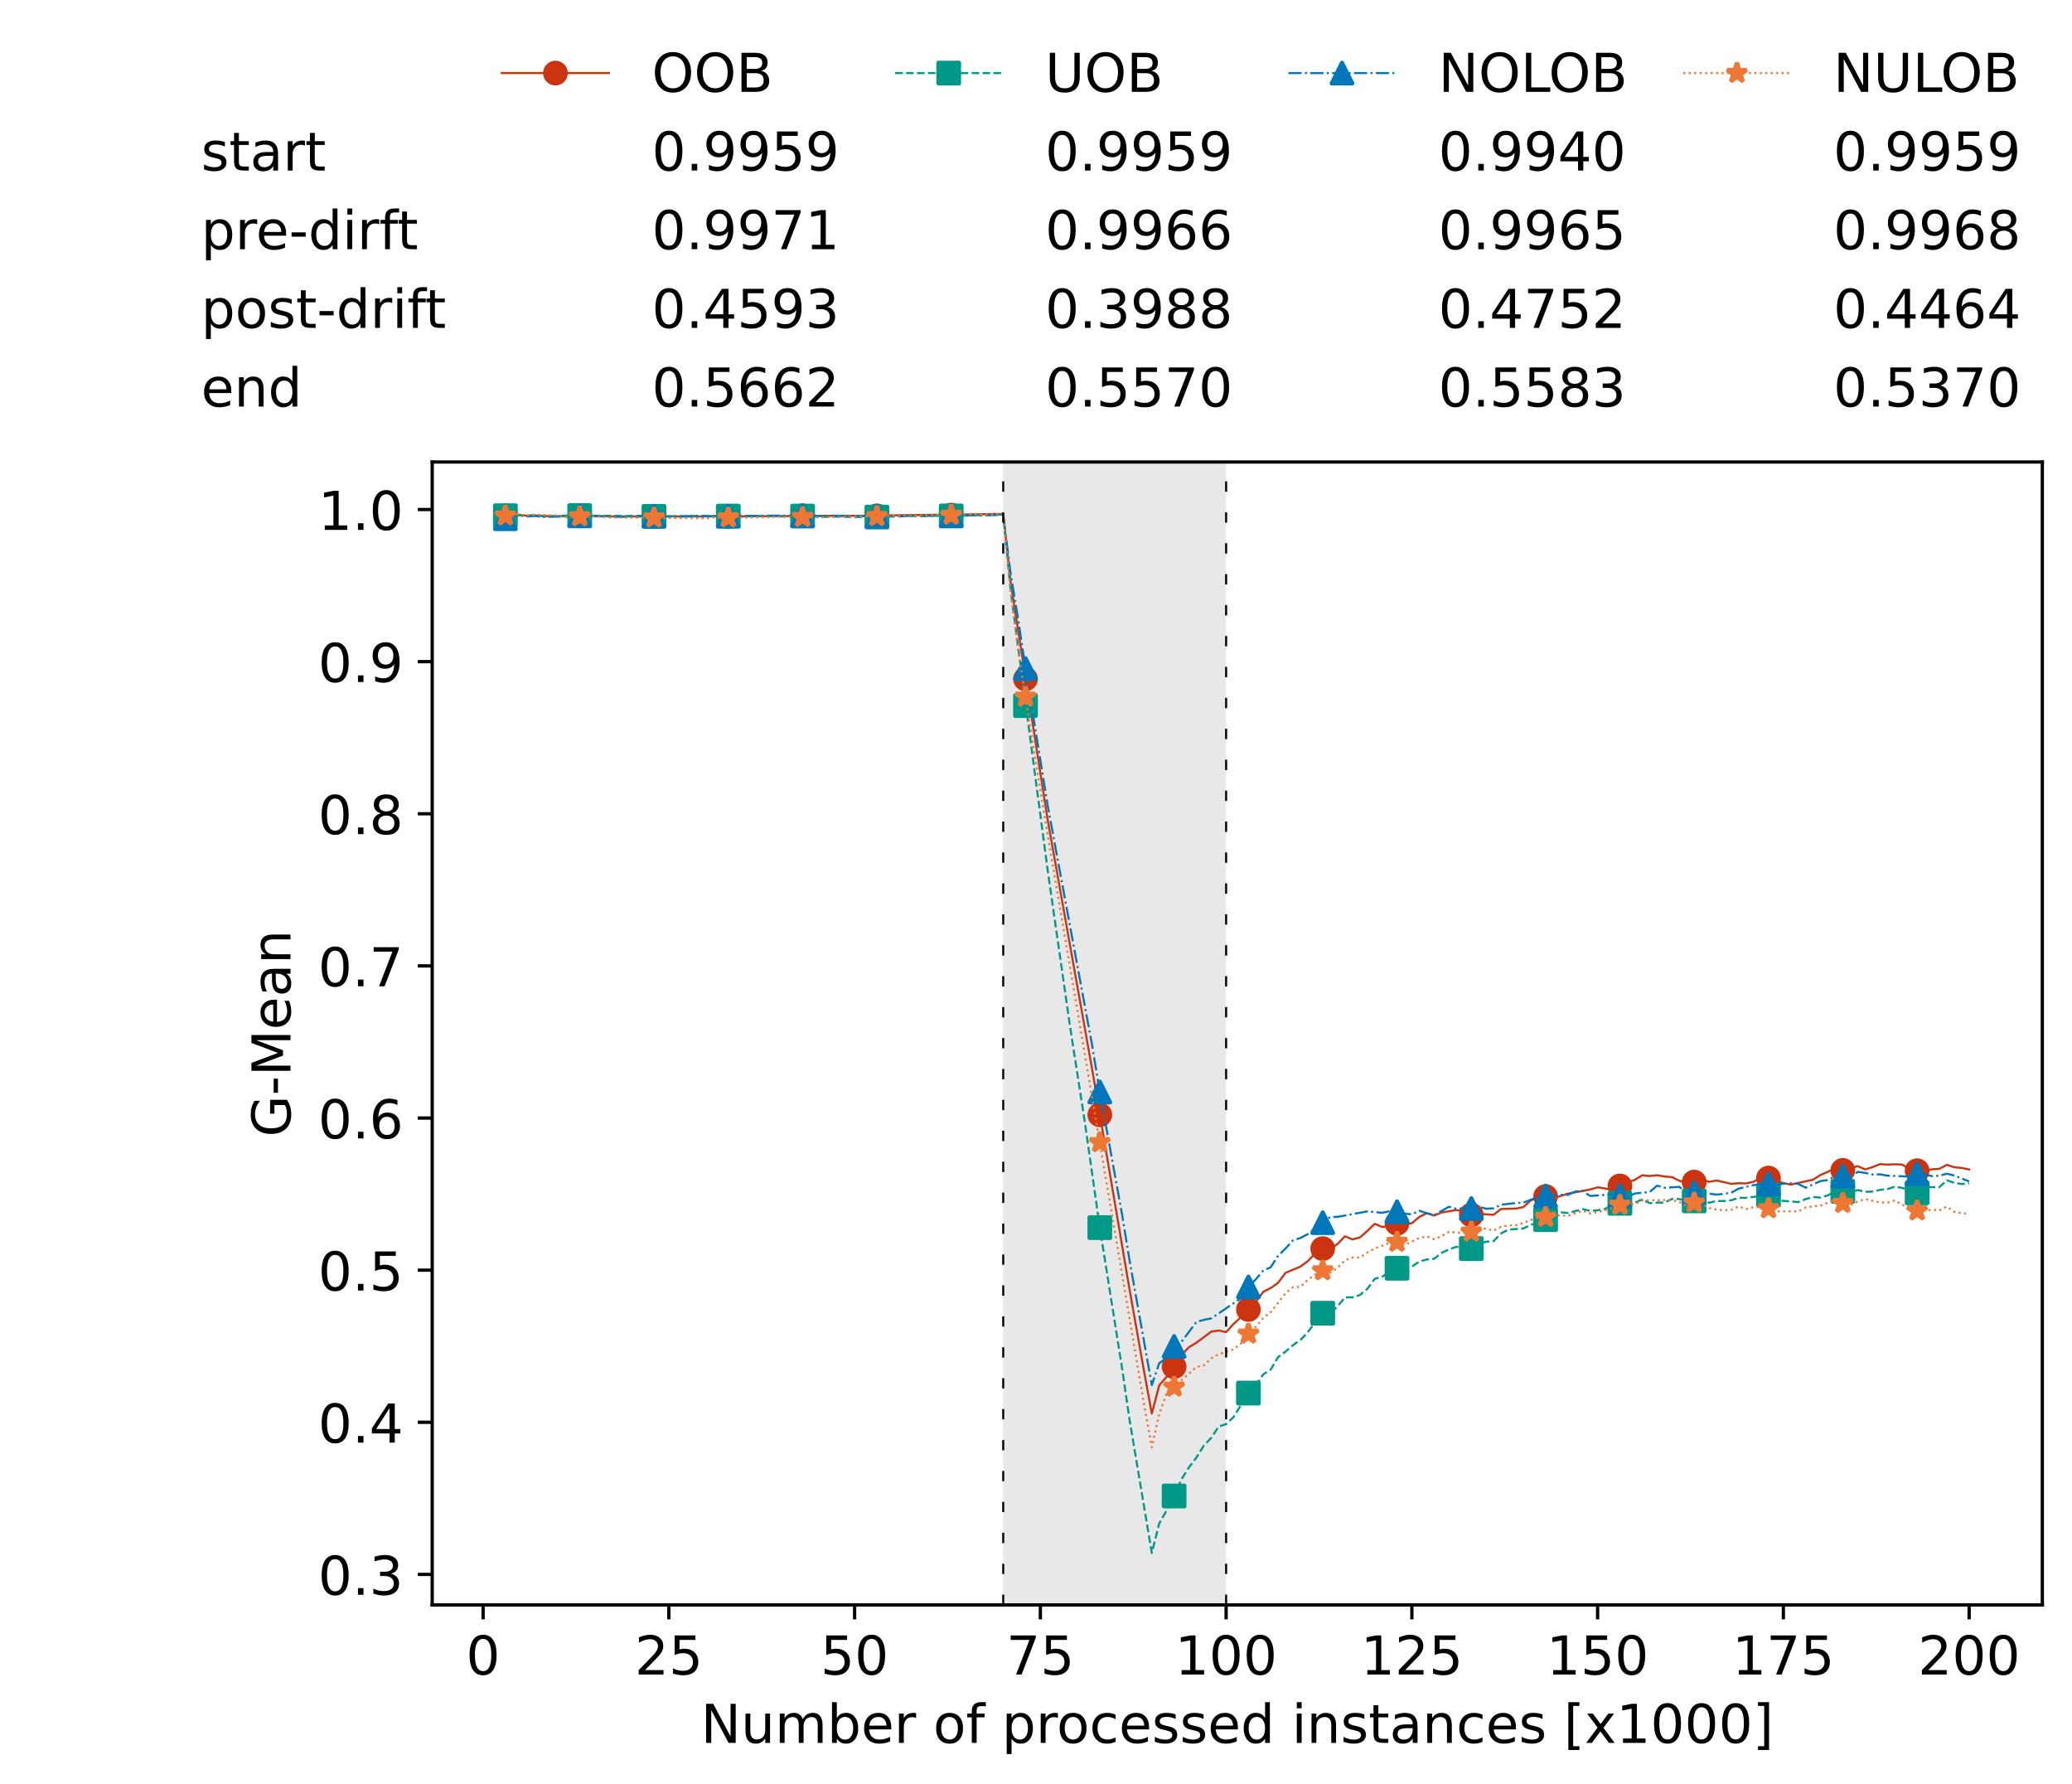 <?xml version="1.0" encoding="utf-8" standalone="no"?>
<!DOCTYPE svg PUBLIC "-//W3C//DTD SVG 1.1//EN"
  "http://www.w3.org/Graphics/SVG/1.1/DTD/svg11.dtd">
<!-- Created with matplotlib (https://matplotlib.org/) -->
<svg height="432.615pt" version="1.1" viewBox="0 0 502.65 432.615" width="502.65pt" xmlns="http://www.w3.org/2000/svg" xmlns:xlink="http://www.w3.org/1999/xlink">
 <defs>
  <style type="text/css">*{stroke-linecap:butt;stroke-linejoin:round;}</style>
 </defs>
 <g id="figure_1">
  <g id="patch_1">
   <path d="M 0 432.615 
L 502.65 432.615 
L 502.65 0 
L 0 0 
z
" style="fill:#ffffff;"/>
  </g>
  <g id="axes_1">
   <g id="patch_2">
    <path d="M 104.85 389.252 
L 495.45 389.252 
L 495.45 112.052 
L 104.85 112.052 
z
" style="fill:#ffffff;"/>
   </g>
   <g id="patch_3">
    <path clip-path="url(#pb7cf0fd753)" d="M 297.446 389.252 
L 297.446 112.052 
L 243.372 112.052 
L 243.372 389.252 
z
" style="fill:#d3d3d3;opacity:0.5;"/>
   </g>
   <g id="matplotlib.axis_1">
    <g id="xtick_1">
     <g id="line2d_1">
      <defs>
       <path d="M 0 0 
L 0 3.5 
" id="m380c7df9e6" style="stroke:#000000;stroke-width:0.8;"/>
      </defs>
      <g>
       <use style="stroke:#000000;stroke-width:0.8;" x="117.197" xlink:href="#m380c7df9e6" y="389.252"/>
      </g>
     </g>
     <g id="text_1">
      <!-- 0 -->
      <g transform="translate(113.061 406.13)scale(0.13 -0.13)">
       <defs>
        <path d="M 31.781 66.406 
Q 24.172 66.406 20.328 58.906 
Q 16.5 51.422 16.5 36.375 
Q 16.5 21.391 20.328 13.891 
Q 24.172 6.391 31.781 6.391 
Q 39.453 6.391 43.281 13.891 
Q 47.125 21.391 47.125 36.375 
Q 47.125 51.422 43.281 58.906 
Q 39.453 66.406 31.781 66.406 
z
M 31.781 74.219 
Q 44.047 74.219 50.516 64.516 
Q 56.984 54.828 56.984 36.375 
Q 56.984 17.969 50.516 8.266 
Q 44.047 -1.422 31.781 -1.422 
Q 19.531 -1.422 13.062 8.266 
Q 6.594 17.969 6.594 36.375 
Q 6.594 54.828 13.062 64.516 
Q 19.531 74.219 31.781 74.219 
z
" id="DejaVuSans-48"/>
       </defs>
       <use xlink:href="#DejaVuSans-48"/>
      </g>
     </g>
    </g>
    <g id="xtick_2">
     <g id="line2d_2">
      <g>
       <use style="stroke:#000000;stroke-width:0.8;" x="162.259" xlink:href="#m380c7df9e6" y="389.252"/>
      </g>
     </g>
     <g id="text_2">
      <!-- 25 -->
      <g transform="translate(153.988 406.13)scale(0.13 -0.13)">
       <defs>
        <path d="M 19.188 8.297 
L 53.609 8.297 
L 53.609 0 
L 7.328 0 
L 7.328 8.297 
Q 12.938 14.109 22.625 23.891 
Q 32.328 33.688 34.812 36.531 
Q 39.547 41.844 41.422 45.531 
Q 43.312 49.219 43.312 52.781 
Q 43.312 58.594 39.234 62.25 
Q 35.156 65.922 28.609 65.922 
Q 23.969 65.922 18.812 64.312 
Q 13.672 62.703 7.812 59.422 
L 7.812 69.391 
Q 13.766 71.781 18.938 73 
Q 24.125 74.219 28.422 74.219 
Q 39.75 74.219 46.484 68.547 
Q 53.219 62.891 53.219 53.422 
Q 53.219 48.922 51.531 44.891 
Q 49.859 40.875 45.406 35.406 
Q 44.188 33.984 37.641 27.219 
Q 31.109 20.453 19.188 8.297 
z
" id="DejaVuSans-50"/>
        <path d="M 10.797 72.906 
L 49.516 72.906 
L 49.516 64.594 
L 19.828 64.594 
L 19.828 46.734 
Q 21.969 47.469 24.109 47.828 
Q 26.266 48.188 28.422 48.188 
Q 40.625 48.188 47.75 41.5 
Q 54.891 34.812 54.891 23.391 
Q 54.891 11.625 47.562 5.094 
Q 40.234 -1.422 26.906 -1.422 
Q 22.312 -1.422 17.547 -0.641 
Q 12.797 0.141 7.719 1.703 
L 7.719 11.625 
Q 12.109 9.234 16.797 8.062 
Q 21.484 6.891 26.703 6.891 
Q 35.156 6.891 40.078 11.328 
Q 45.016 15.766 45.016 23.391 
Q 45.016 31 40.078 35.438 
Q 35.156 39.891 26.703 39.891 
Q 22.75 39.891 18.812 39.016 
Q 14.891 38.141 10.797 36.281 
z
" id="DejaVuSans-53"/>
       </defs>
       <use xlink:href="#DejaVuSans-50"/>
       <use x="63.623" xlink:href="#DejaVuSans-53"/>
      </g>
     </g>
    </g>
    <g id="xtick_3">
     <g id="line2d_3">
      <g>
       <use style="stroke:#000000;stroke-width:0.8;" x="207.322" xlink:href="#m380c7df9e6" y="389.252"/>
      </g>
     </g>
     <g id="text_3">
      <!-- 50 -->
      <g transform="translate(199.05 406.13)scale(0.13 -0.13)">
       <use xlink:href="#DejaVuSans-53"/>
       <use x="63.623" xlink:href="#DejaVuSans-48"/>
      </g>
     </g>
    </g>
    <g id="xtick_4">
     <g id="line2d_4">
      <g>
       <use style="stroke:#000000;stroke-width:0.8;" x="252.384" xlink:href="#m380c7df9e6" y="389.252"/>
      </g>
     </g>
     <g id="text_4">
      <!-- 75 -->
      <g transform="translate(244.113 406.13)scale(0.13 -0.13)">
       <defs>
        <path d="M 8.203 72.906 
L 55.078 72.906 
L 55.078 68.703 
L 28.609 0 
L 18.312 0 
L 43.219 64.594 
L 8.203 64.594 
z
" id="DejaVuSans-55"/>
       </defs>
       <use xlink:href="#DejaVuSans-55"/>
       <use x="63.623" xlink:href="#DejaVuSans-53"/>
      </g>
     </g>
    </g>
    <g id="xtick_5">
     <g id="line2d_5">
      <g>
       <use style="stroke:#000000;stroke-width:0.8;" x="297.446" xlink:href="#m380c7df9e6" y="389.252"/>
      </g>
     </g>
     <g id="text_5">
      <!-- 100 -->
      <g transform="translate(285.039 406.13)scale(0.13 -0.13)">
       <defs>
        <path d="M 12.406 8.297 
L 28.516 8.297 
L 28.516 63.922 
L 10.984 60.406 
L 10.984 69.391 
L 28.422 72.906 
L 38.281 72.906 
L 38.281 8.297 
L 54.391 8.297 
L 54.391 0 
L 12.406 0 
z
" id="DejaVuSans-49"/>
       </defs>
       <use xlink:href="#DejaVuSans-49"/>
       <use x="63.623" xlink:href="#DejaVuSans-48"/>
       <use x="127.246" xlink:href="#DejaVuSans-48"/>
      </g>
     </g>
    </g>
    <g id="xtick_6">
     <g id="line2d_6">
      <g>
       <use style="stroke:#000000;stroke-width:0.8;" x="342.509" xlink:href="#m380c7df9e6" y="389.252"/>
      </g>
     </g>
     <g id="text_6">
      <!-- 125 -->
      <g transform="translate(330.102 406.13)scale(0.13 -0.13)">
       <use xlink:href="#DejaVuSans-49"/>
       <use x="63.623" xlink:href="#DejaVuSans-50"/>
       <use x="127.246" xlink:href="#DejaVuSans-53"/>
      </g>
     </g>
    </g>
    <g id="xtick_7">
     <g id="line2d_7">
      <g>
       <use style="stroke:#000000;stroke-width:0.8;" x="387.571" xlink:href="#m380c7df9e6" y="389.252"/>
      </g>
     </g>
     <g id="text_7">
      <!-- 150 -->
      <g transform="translate(375.164 406.13)scale(0.13 -0.13)">
       <use xlink:href="#DejaVuSans-49"/>
       <use x="63.623" xlink:href="#DejaVuSans-53"/>
       <use x="127.246" xlink:href="#DejaVuSans-48"/>
      </g>
     </g>
    </g>
    <g id="xtick_8">
     <g id="line2d_8">
      <g>
       <use style="stroke:#000000;stroke-width:0.8;" x="432.633" xlink:href="#m380c7df9e6" y="389.252"/>
      </g>
     </g>
     <g id="text_8">
      <!-- 175 -->
      <g transform="translate(420.226 406.13)scale(0.13 -0.13)">
       <use xlink:href="#DejaVuSans-49"/>
       <use x="63.623" xlink:href="#DejaVuSans-55"/>
       <use x="127.246" xlink:href="#DejaVuSans-53"/>
      </g>
     </g>
    </g>
    <g id="xtick_9">
     <g id="line2d_9">
      <g>
       <use style="stroke:#000000;stroke-width:0.8;" x="477.695" xlink:href="#m380c7df9e6" y="389.252"/>
      </g>
     </g>
     <g id="text_9">
      <!-- 200 -->
      <g transform="translate(465.289 406.13)scale(0.13 -0.13)">
       <use xlink:href="#DejaVuSans-50"/>
       <use x="63.623" xlink:href="#DejaVuSans-48"/>
       <use x="127.246" xlink:href="#DejaVuSans-48"/>
      </g>
     </g>
    </g>
    <g id="text_10">
     <!-- Number of processed instances [x1000] -->
     <g transform="translate(170.025 422.711)scale(0.13 -0.13)">
      <defs>
       <path d="M 9.812 72.906 
L 23.094 72.906 
L 55.422 11.922 
L 55.422 72.906 
L 64.984 72.906 
L 64.984 0 
L 51.703 0 
L 19.391 60.984 
L 19.391 0 
L 9.812 0 
z
" id="DejaVuSans-78"/>
       <path d="M 8.5 21.578 
L 8.5 54.688 
L 17.484 54.688 
L 17.484 21.922 
Q 17.484 14.156 20.5 10.266 
Q 23.531 6.391 29.594 6.391 
Q 36.859 6.391 41.078 11.031 
Q 45.312 15.672 45.312 23.688 
L 45.312 54.688 
L 54.297 54.688 
L 54.297 0 
L 45.312 0 
L 45.312 8.406 
Q 42.047 3.422 37.719 1 
Q 33.406 -1.422 27.688 -1.422 
Q 18.266 -1.422 13.375 4.438 
Q 8.5 10.297 8.5 21.578 
z
M 31.109 56 
z
" id="DejaVuSans-117"/>
       <path d="M 52 44.188 
Q 55.375 50.25 60.062 53.125 
Q 64.75 56 71.094 56 
Q 79.641 56 84.281 50.016 
Q 88.922 44.047 88.922 33.016 
L 88.922 0 
L 79.891 0 
L 79.891 32.719 
Q 79.891 40.578 77.094 44.375 
Q 74.312 48.188 68.609 48.188 
Q 61.625 48.188 57.562 43.547 
Q 53.516 38.922 53.516 30.906 
L 53.516 0 
L 44.484 0 
L 44.484 32.719 
Q 44.484 40.625 41.703 44.406 
Q 38.922 48.188 33.109 48.188 
Q 26.219 48.188 22.156 43.531 
Q 18.109 38.875 18.109 30.906 
L 18.109 0 
L 9.078 0 
L 9.078 54.688 
L 18.109 54.688 
L 18.109 46.188 
Q 21.188 51.219 25.484 53.609 
Q 29.781 56 35.688 56 
Q 41.656 56 45.828 52.969 
Q 50 49.953 52 44.188 
z
" id="DejaVuSans-109"/>
       <path d="M 48.688 27.297 
Q 48.688 37.203 44.609 42.844 
Q 40.531 48.484 33.406 48.484 
Q 26.266 48.484 22.188 42.844 
Q 18.109 37.203 18.109 27.297 
Q 18.109 17.391 22.188 11.75 
Q 26.266 6.109 33.406 6.109 
Q 40.531 6.109 44.609 11.75 
Q 48.688 17.391 48.688 27.297 
z
M 18.109 46.391 
Q 20.953 51.266 25.266 53.625 
Q 29.594 56 35.594 56 
Q 45.562 56 51.781 48.094 
Q 58.016 40.188 58.016 27.297 
Q 58.016 14.406 51.781 6.484 
Q 45.562 -1.422 35.594 -1.422 
Q 29.594 -1.422 25.266 0.953 
Q 20.953 3.328 18.109 8.203 
L 18.109 0 
L 9.078 0 
L 9.078 75.984 
L 18.109 75.984 
z
" id="DejaVuSans-98"/>
       <path d="M 56.203 29.594 
L 56.203 25.203 
L 14.891 25.203 
Q 15.484 15.922 20.484 11.062 
Q 25.484 6.203 34.422 6.203 
Q 39.594 6.203 44.453 7.469 
Q 49.312 8.734 54.109 11.281 
L 54.109 2.781 
Q 49.266 0.734 44.188 -0.344 
Q 39.109 -1.422 33.891 -1.422 
Q 20.797 -1.422 13.156 6.188 
Q 5.516 13.812 5.516 26.812 
Q 5.516 40.234 12.766 48.109 
Q 20.016 56 32.328 56 
Q 43.359 56 49.781 48.891 
Q 56.203 41.797 56.203 29.594 
z
M 47.219 32.234 
Q 47.125 39.594 43.094 43.984 
Q 39.062 48.391 32.422 48.391 
Q 24.906 48.391 20.391 44.141 
Q 15.875 39.891 15.188 32.172 
z
" id="DejaVuSans-101"/>
       <path d="M 41.109 46.297 
Q 39.594 47.172 37.812 47.578 
Q 36.031 48 33.891 48 
Q 26.266 48 22.188 43.047 
Q 18.109 38.094 18.109 28.812 
L 18.109 0 
L 9.078 0 
L 9.078 54.688 
L 18.109 54.688 
L 18.109 46.188 
Q 20.953 51.172 25.484 53.578 
Q 30.031 56 36.531 56 
Q 37.453 56 38.578 55.875 
Q 39.703 55.766 41.062 55.516 
z
" id="DejaVuSans-114"/>
       <path id="DejaVuSans-32"/>
       <path d="M 30.609 48.391 
Q 23.391 48.391 19.188 42.75 
Q 14.984 37.109 14.984 27.297 
Q 14.984 17.484 19.156 11.844 
Q 23.344 6.203 30.609 6.203 
Q 37.797 6.203 41.984 11.859 
Q 46.188 17.531 46.188 27.297 
Q 46.188 37.016 41.984 42.703 
Q 37.797 48.391 30.609 48.391 
z
M 30.609 56 
Q 42.328 56 49.016 48.375 
Q 55.719 40.766 55.719 27.297 
Q 55.719 13.875 49.016 6.219 
Q 42.328 -1.422 30.609 -1.422 
Q 18.844 -1.422 12.172 6.219 
Q 5.516 13.875 5.516 27.297 
Q 5.516 40.766 12.172 48.375 
Q 18.844 56 30.609 56 
z
" id="DejaVuSans-111"/>
       <path d="M 37.109 75.984 
L 37.109 68.5 
L 28.516 68.5 
Q 23.688 68.5 21.797 66.547 
Q 19.922 64.594 19.922 59.516 
L 19.922 54.688 
L 34.719 54.688 
L 34.719 47.703 
L 19.922 47.703 
L 19.922 0 
L 10.891 0 
L 10.891 47.703 
L 2.297 47.703 
L 2.297 54.688 
L 10.891 54.688 
L 10.891 58.5 
Q 10.891 67.625 15.141 71.797 
Q 19.391 75.984 28.609 75.984 
z
" id="DejaVuSans-102"/>
       <path d="M 18.109 8.203 
L 18.109 -20.797 
L 9.078 -20.797 
L 9.078 54.688 
L 18.109 54.688 
L 18.109 46.391 
Q 20.953 51.266 25.266 53.625 
Q 29.594 56 35.594 56 
Q 45.562 56 51.781 48.094 
Q 58.016 40.188 58.016 27.297 
Q 58.016 14.406 51.781 6.484 
Q 45.562 -1.422 35.594 -1.422 
Q 29.594 -1.422 25.266 0.953 
Q 20.953 3.328 18.109 8.203 
z
M 48.688 27.297 
Q 48.688 37.203 44.609 42.844 
Q 40.531 48.484 33.406 48.484 
Q 26.266 48.484 22.188 42.844 
Q 18.109 37.203 18.109 27.297 
Q 18.109 17.391 22.188 11.75 
Q 26.266 6.109 33.406 6.109 
Q 40.531 6.109 44.609 11.75 
Q 48.688 17.391 48.688 27.297 
z
" id="DejaVuSans-112"/>
       <path d="M 48.781 52.594 
L 48.781 44.188 
Q 44.969 46.297 41.141 47.344 
Q 37.312 48.391 33.406 48.391 
Q 24.656 48.391 19.812 42.844 
Q 14.984 37.312 14.984 27.297 
Q 14.984 17.281 19.812 11.734 
Q 24.656 6.203 33.406 6.203 
Q 37.312 6.203 41.141 7.25 
Q 44.969 8.297 48.781 10.406 
L 48.781 2.094 
Q 45.016 0.344 40.984 -0.531 
Q 36.969 -1.422 32.422 -1.422 
Q 20.062 -1.422 12.781 6.344 
Q 5.516 14.109 5.516 27.297 
Q 5.516 40.672 12.859 48.328 
Q 20.219 56 33.016 56 
Q 37.156 56 41.109 55.141 
Q 45.062 54.297 48.781 52.594 
z
" id="DejaVuSans-99"/>
       <path d="M 44.281 53.078 
L 44.281 44.578 
Q 40.484 46.531 36.375 47.5 
Q 32.281 48.484 27.875 48.484 
Q 21.188 48.484 17.844 46.438 
Q 14.5 44.391 14.5 40.281 
Q 14.5 37.156 16.891 35.375 
Q 19.281 33.594 26.516 31.984 
L 29.594 31.297 
Q 39.156 29.25 43.188 25.516 
Q 47.219 21.781 47.219 15.094 
Q 47.219 7.469 41.188 3.016 
Q 35.156 -1.422 24.609 -1.422 
Q 20.219 -1.422 15.453 -0.562 
Q 10.688 0.297 5.422 2 
L 5.422 11.281 
Q 10.406 8.688 15.234 7.391 
Q 20.062 6.109 24.812 6.109 
Q 31.156 6.109 34.562 8.281 
Q 37.984 10.453 37.984 14.406 
Q 37.984 18.062 35.516 20.016 
Q 33.062 21.969 24.703 23.781 
L 21.578 24.516 
Q 13.234 26.266 9.516 29.906 
Q 5.812 33.547 5.812 39.891 
Q 5.812 47.609 11.281 51.797 
Q 16.75 56 26.812 56 
Q 31.781 56 36.172 55.266 
Q 40.578 54.547 44.281 53.078 
z
" id="DejaVuSans-115"/>
       <path d="M 45.406 46.391 
L 45.406 75.984 
L 54.391 75.984 
L 54.391 0 
L 45.406 0 
L 45.406 8.203 
Q 42.578 3.328 38.25 0.953 
Q 33.938 -1.422 27.875 -1.422 
Q 17.969 -1.422 11.734 6.484 
Q 5.516 14.406 5.516 27.297 
Q 5.516 40.188 11.734 48.094 
Q 17.969 56 27.875 56 
Q 33.938 56 38.25 53.625 
Q 42.578 51.266 45.406 46.391 
z
M 14.797 27.297 
Q 14.797 17.391 18.875 11.75 
Q 22.953 6.109 30.078 6.109 
Q 37.203 6.109 41.297 11.75 
Q 45.406 17.391 45.406 27.297 
Q 45.406 37.203 41.297 42.844 
Q 37.203 48.484 30.078 48.484 
Q 22.953 48.484 18.875 42.844 
Q 14.797 37.203 14.797 27.297 
z
" id="DejaVuSans-100"/>
       <path d="M 9.422 54.688 
L 18.406 54.688 
L 18.406 0 
L 9.422 0 
z
M 9.422 75.984 
L 18.406 75.984 
L 18.406 64.594 
L 9.422 64.594 
z
" id="DejaVuSans-105"/>
       <path d="M 54.891 33.016 
L 54.891 0 
L 45.906 0 
L 45.906 32.719 
Q 45.906 40.484 42.875 44.328 
Q 39.844 48.188 33.797 48.188 
Q 26.516 48.188 22.312 43.547 
Q 18.109 38.922 18.109 30.906 
L 18.109 0 
L 9.078 0 
L 9.078 54.688 
L 18.109 54.688 
L 18.109 46.188 
Q 21.344 51.125 25.703 53.562 
Q 30.078 56 35.797 56 
Q 45.219 56 50.047 50.172 
Q 54.891 44.344 54.891 33.016 
z
" id="DejaVuSans-110"/>
       <path d="M 18.312 70.219 
L 18.312 54.688 
L 36.812 54.688 
L 36.812 47.703 
L 18.312 47.703 
L 18.312 18.016 
Q 18.312 11.328 20.141 9.422 
Q 21.969 7.516 27.594 7.516 
L 36.812 7.516 
L 36.812 0 
L 27.594 0 
Q 17.188 0 13.234 3.875 
Q 9.281 7.766 9.281 18.016 
L 9.281 47.703 
L 2.688 47.703 
L 2.688 54.688 
L 9.281 54.688 
L 9.281 70.219 
z
" id="DejaVuSans-116"/>
       <path d="M 34.281 27.484 
Q 23.391 27.484 19.188 25 
Q 14.984 22.516 14.984 16.5 
Q 14.984 11.719 18.141 8.906 
Q 21.297 6.109 26.703 6.109 
Q 34.188 6.109 38.703 11.406 
Q 43.219 16.703 43.219 25.484 
L 43.219 27.484 
z
M 52.203 31.203 
L 52.203 0 
L 43.219 0 
L 43.219 8.297 
Q 40.141 3.328 35.547 0.953 
Q 30.953 -1.422 24.312 -1.422 
Q 15.922 -1.422 10.953 3.297 
Q 6 8.016 6 15.922 
Q 6 25.141 12.172 29.828 
Q 18.359 34.516 30.609 34.516 
L 43.219 34.516 
L 43.219 35.406 
Q 43.219 41.609 39.141 45 
Q 35.062 48.391 27.688 48.391 
Q 23 48.391 18.547 47.266 
Q 14.109 46.141 10.016 43.891 
L 10.016 52.203 
Q 14.938 54.109 19.578 55.047 
Q 24.219 56 28.609 56 
Q 40.484 56 46.344 49.844 
Q 52.203 43.703 52.203 31.203 
z
" id="DejaVuSans-97"/>
       <path d="M 8.594 75.984 
L 29.297 75.984 
L 29.297 69 
L 17.578 69 
L 17.578 -6.203 
L 29.297 -6.203 
L 29.297 -13.188 
L 8.594 -13.188 
z
" id="DejaVuSans-91"/>
       <path d="M 54.891 54.688 
L 35.109 28.078 
L 55.906 0 
L 45.312 0 
L 29.391 21.484 
L 13.484 0 
L 2.875 0 
L 24.125 28.609 
L 4.688 54.688 
L 15.281 54.688 
L 29.781 35.203 
L 44.281 54.688 
z
" id="DejaVuSans-120"/>
       <path d="M 30.422 75.984 
L 30.422 -13.188 
L 9.719 -13.188 
L 9.719 -6.203 
L 21.391 -6.203 
L 21.391 69 
L 9.719 69 
L 9.719 75.984 
z
" id="DejaVuSans-93"/>
      </defs>
      <use xlink:href="#DejaVuSans-78"/>
      <use x="74.805" xlink:href="#DejaVuSans-117"/>
      <use x="138.184" xlink:href="#DejaVuSans-109"/>
      <use x="235.596" xlink:href="#DejaVuSans-98"/>
      <use x="299.072" xlink:href="#DejaVuSans-101"/>
      <use x="360.596" xlink:href="#DejaVuSans-114"/>
      <use x="401.709" xlink:href="#DejaVuSans-32"/>
      <use x="433.496" xlink:href="#DejaVuSans-111"/>
      <use x="494.678" xlink:href="#DejaVuSans-102"/>
      <use x="529.883" xlink:href="#DejaVuSans-32"/>
      <use x="561.67" xlink:href="#DejaVuSans-112"/>
      <use x="625.146" xlink:href="#DejaVuSans-114"/>
      <use x="664.01" xlink:href="#DejaVuSans-111"/>
      <use x="725.191" xlink:href="#DejaVuSans-99"/>
      <use x="780.172" xlink:href="#DejaVuSans-101"/>
      <use x="841.695" xlink:href="#DejaVuSans-115"/>
      <use x="893.795" xlink:href="#DejaVuSans-115"/>
      <use x="945.895" xlink:href="#DejaVuSans-101"/>
      <use x="1007.418" xlink:href="#DejaVuSans-100"/>
      <use x="1070.895" xlink:href="#DejaVuSans-32"/>
      <use x="1102.682" xlink:href="#DejaVuSans-105"/>
      <use x="1130.465" xlink:href="#DejaVuSans-110"/>
      <use x="1193.844" xlink:href="#DejaVuSans-115"/>
      <use x="1245.943" xlink:href="#DejaVuSans-116"/>
      <use x="1285.152" xlink:href="#DejaVuSans-97"/>
      <use x="1346.432" xlink:href="#DejaVuSans-110"/>
      <use x="1409.811" xlink:href="#DejaVuSans-99"/>
      <use x="1464.791" xlink:href="#DejaVuSans-101"/>
      <use x="1526.314" xlink:href="#DejaVuSans-115"/>
      <use x="1578.414" xlink:href="#DejaVuSans-32"/>
      <use x="1610.201" xlink:href="#DejaVuSans-91"/>
      <use x="1649.215" xlink:href="#DejaVuSans-120"/>
      <use x="1708.395" xlink:href="#DejaVuSans-49"/>
      <use x="1772.018" xlink:href="#DejaVuSans-48"/>
      <use x="1835.641" xlink:href="#DejaVuSans-48"/>
      <use x="1899.264" xlink:href="#DejaVuSans-48"/>
      <use x="1962.887" xlink:href="#DejaVuSans-93"/>
     </g>
    </g>
   </g>
   <g id="matplotlib.axis_2">
    <g id="ytick_1">
     <g id="line2d_10">
      <defs>
       <path d="M 0 0 
L -3.5 0 
" id="m4be8cee58f" style="stroke:#000000;stroke-width:0.8;"/>
      </defs>
      <g>
       <use style="stroke:#000000;stroke-width:0.8;" x="104.85" xlink:href="#m4be8cee58f" y="381.847"/>
      </g>
     </g>
     <g id="text_11">
      <!-- 0.3 -->
      <g transform="translate(77.176 386.786)scale(0.13 -0.13)">
       <defs>
        <path d="M 10.688 12.406 
L 21 12.406 
L 21 0 
L 10.688 0 
z
" id="DejaVuSans-46"/>
        <path d="M 40.578 39.312 
Q 47.656 37.797 51.625 33 
Q 55.609 28.219 55.609 21.188 
Q 55.609 10.406 48.188 4.484 
Q 40.766 -1.422 27.094 -1.422 
Q 22.516 -1.422 17.656 -0.516 
Q 12.797 0.391 7.625 2.203 
L 7.625 11.719 
Q 11.719 9.328 16.594 8.109 
Q 21.484 6.891 26.812 6.891 
Q 36.078 6.891 40.938 10.547 
Q 45.797 14.203 45.797 21.188 
Q 45.797 27.641 41.281 31.266 
Q 36.766 34.906 28.719 34.906 
L 20.219 34.906 
L 20.219 43.016 
L 29.109 43.016 
Q 36.375 43.016 40.234 45.922 
Q 44.094 48.828 44.094 54.297 
Q 44.094 59.906 40.109 62.906 
Q 36.141 65.922 28.719 65.922 
Q 24.656 65.922 20.016 65.031 
Q 15.375 64.156 9.812 62.312 
L 9.812 71.094 
Q 15.438 72.656 20.344 73.438 
Q 25.25 74.219 29.594 74.219 
Q 40.828 74.219 47.359 69.109 
Q 53.906 64.016 53.906 55.328 
Q 53.906 49.266 50.438 45.094 
Q 46.969 40.922 40.578 39.312 
z
" id="DejaVuSans-51"/>
       </defs>
       <use xlink:href="#DejaVuSans-48"/>
       <use x="63.623" xlink:href="#DejaVuSans-46"/>
       <use x="95.41" xlink:href="#DejaVuSans-51"/>
      </g>
     </g>
    </g>
    <g id="ytick_2">
     <g id="line2d_11">
      <g>
       <use style="stroke:#000000;stroke-width:0.8;" x="104.85" xlink:href="#m4be8cee58f" y="344.951"/>
      </g>
     </g>
     <g id="text_12">
      <!-- 0.4 -->
      <g transform="translate(77.176 349.89)scale(0.13 -0.13)">
       <defs>
        <path d="M 37.797 64.312 
L 12.891 25.391 
L 37.797 25.391 
z
M 35.203 72.906 
L 47.609 72.906 
L 47.609 25.391 
L 58.016 25.391 
L 58.016 17.188 
L 47.609 17.188 
L 47.609 0 
L 37.797 0 
L 37.797 17.188 
L 4.891 17.188 
L 4.891 26.703 
z
" id="DejaVuSans-52"/>
       </defs>
       <use xlink:href="#DejaVuSans-48"/>
       <use x="63.623" xlink:href="#DejaVuSans-46"/>
       <use x="95.41" xlink:href="#DejaVuSans-52"/>
      </g>
     </g>
    </g>
    <g id="ytick_3">
     <g id="line2d_12">
      <g>
       <use style="stroke:#000000;stroke-width:0.8;" x="104.85" xlink:href="#m4be8cee58f" y="308.056"/>
      </g>
     </g>
     <g id="text_13">
      <!-- 0.5 -->
      <g transform="translate(77.176 312.995)scale(0.13 -0.13)">
       <use xlink:href="#DejaVuSans-48"/>
       <use x="63.623" xlink:href="#DejaVuSans-46"/>
       <use x="95.41" xlink:href="#DejaVuSans-53"/>
      </g>
     </g>
    </g>
    <g id="ytick_4">
     <g id="line2d_13">
      <g>
       <use style="stroke:#000000;stroke-width:0.8;" x="104.85" xlink:href="#m4be8cee58f" y="271.16"/>
      </g>
     </g>
     <g id="text_14">
      <!-- 0.6 -->
      <g transform="translate(77.176 276.099)scale(0.13 -0.13)">
       <defs>
        <path d="M 33.016 40.375 
Q 26.375 40.375 22.484 35.828 
Q 18.609 31.297 18.609 23.391 
Q 18.609 15.531 22.484 10.953 
Q 26.375 6.391 33.016 6.391 
Q 39.656 6.391 43.531 10.953 
Q 47.406 15.531 47.406 23.391 
Q 47.406 31.297 43.531 35.828 
Q 39.656 40.375 33.016 40.375 
z
M 52.594 71.297 
L 52.594 62.312 
Q 48.875 64.062 45.094 64.984 
Q 41.312 65.922 37.594 65.922 
Q 27.828 65.922 22.672 59.328 
Q 17.531 52.734 16.797 39.406 
Q 19.672 43.656 24.016 45.922 
Q 28.375 48.188 33.594 48.188 
Q 44.578 48.188 50.953 41.516 
Q 57.328 34.859 57.328 23.391 
Q 57.328 12.156 50.688 5.359 
Q 44.047 -1.422 33.016 -1.422 
Q 20.359 -1.422 13.672 8.266 
Q 6.984 17.969 6.984 36.375 
Q 6.984 53.656 15.188 63.938 
Q 23.391 74.219 37.203 74.219 
Q 40.922 74.219 44.703 73.484 
Q 48.484 72.75 52.594 71.297 
z
" id="DejaVuSans-54"/>
       </defs>
       <use xlink:href="#DejaVuSans-48"/>
       <use x="63.623" xlink:href="#DejaVuSans-46"/>
       <use x="95.41" xlink:href="#DejaVuSans-54"/>
      </g>
     </g>
    </g>
    <g id="ytick_5">
     <g id="line2d_14">
      <g>
       <use style="stroke:#000000;stroke-width:0.8;" x="104.85" xlink:href="#m4be8cee58f" y="234.264"/>
      </g>
     </g>
     <g id="text_15">
      <!-- 0.7 -->
      <g transform="translate(77.176 239.203)scale(0.13 -0.13)">
       <use xlink:href="#DejaVuSans-48"/>
       <use x="63.623" xlink:href="#DejaVuSans-46"/>
       <use x="95.41" xlink:href="#DejaVuSans-55"/>
      </g>
     </g>
    </g>
    <g id="ytick_6">
     <g id="line2d_15">
      <g>
       <use style="stroke:#000000;stroke-width:0.8;" x="104.85" xlink:href="#m4be8cee58f" y="197.369"/>
      </g>
     </g>
     <g id="text_16">
      <!-- 0.8 -->
      <g transform="translate(77.176 202.308)scale(0.13 -0.13)">
       <defs>
        <path d="M 31.781 34.625 
Q 24.75 34.625 20.719 30.859 
Q 16.703 27.094 16.703 20.516 
Q 16.703 13.922 20.719 10.156 
Q 24.75 6.391 31.781 6.391 
Q 38.812 6.391 42.859 10.172 
Q 46.922 13.969 46.922 20.516 
Q 46.922 27.094 42.891 30.859 
Q 38.875 34.625 31.781 34.625 
z
M 21.922 38.812 
Q 15.578 40.375 12.031 44.719 
Q 8.5 49.078 8.5 55.328 
Q 8.5 64.062 14.719 69.141 
Q 20.953 74.219 31.781 74.219 
Q 42.672 74.219 48.875 69.141 
Q 55.078 64.062 55.078 55.328 
Q 55.078 49.078 51.531 44.719 
Q 48 40.375 41.703 38.812 
Q 48.828 37.156 52.797 32.312 
Q 56.781 27.484 56.781 20.516 
Q 56.781 9.906 50.312 4.234 
Q 43.844 -1.422 31.781 -1.422 
Q 19.734 -1.422 13.25 4.234 
Q 6.781 9.906 6.781 20.516 
Q 6.781 27.484 10.781 32.312 
Q 14.797 37.156 21.922 38.812 
z
M 18.312 54.391 
Q 18.312 48.734 21.844 45.562 
Q 25.391 42.391 31.781 42.391 
Q 38.141 42.391 41.719 45.562 
Q 45.312 48.734 45.312 54.391 
Q 45.312 60.062 41.719 63.234 
Q 38.141 66.406 31.781 66.406 
Q 25.391 66.406 21.844 63.234 
Q 18.312 60.062 18.312 54.391 
z
" id="DejaVuSans-56"/>
       </defs>
       <use xlink:href="#DejaVuSans-48"/>
       <use x="63.623" xlink:href="#DejaVuSans-46"/>
       <use x="95.41" xlink:href="#DejaVuSans-56"/>
      </g>
     </g>
    </g>
    <g id="ytick_7">
     <g id="line2d_16">
      <g>
       <use style="stroke:#000000;stroke-width:0.8;" x="104.85" xlink:href="#m4be8cee58f" y="160.473"/>
      </g>
     </g>
     <g id="text_17">
      <!-- 0.9 -->
      <g transform="translate(77.176 165.412)scale(0.13 -0.13)">
       <defs>
        <path d="M 10.984 1.516 
L 10.984 10.5 
Q 14.703 8.734 18.5 7.812 
Q 22.312 6.891 25.984 6.891 
Q 35.75 6.891 40.891 13.453 
Q 46.047 20.016 46.781 33.406 
Q 43.953 29.203 39.594 26.953 
Q 35.25 24.703 29.984 24.703 
Q 19.047 24.703 12.672 31.312 
Q 6.297 37.938 6.297 49.422 
Q 6.297 60.641 12.938 67.422 
Q 19.578 74.219 30.609 74.219 
Q 43.266 74.219 49.922 64.516 
Q 56.594 54.828 56.594 36.375 
Q 56.594 19.141 48.406 8.859 
Q 40.234 -1.422 26.422 -1.422 
Q 22.703 -1.422 18.891 -0.688 
Q 15.094 0.047 10.984 1.516 
z
M 30.609 32.422 
Q 37.25 32.422 41.125 36.953 
Q 45.016 41.5 45.016 49.422 
Q 45.016 57.281 41.125 61.844 
Q 37.25 66.406 30.609 66.406 
Q 23.969 66.406 20.094 61.844 
Q 16.219 57.281 16.219 49.422 
Q 16.219 41.5 20.094 36.953 
Q 23.969 32.422 30.609 32.422 
z
" id="DejaVuSans-57"/>
       </defs>
       <use xlink:href="#DejaVuSans-48"/>
       <use x="63.623" xlink:href="#DejaVuSans-46"/>
       <use x="95.41" xlink:href="#DejaVuSans-57"/>
      </g>
     </g>
    </g>
    <g id="ytick_8">
     <g id="line2d_17">
      <g>
       <use style="stroke:#000000;stroke-width:0.8;" x="104.85" xlink:href="#m4be8cee58f" y="123.577"/>
      </g>
     </g>
     <g id="text_18">
      <!-- 1.0 -->
      <g transform="translate(77.176 128.516)scale(0.13 -0.13)">
       <use xlink:href="#DejaVuSans-49"/>
       <use x="63.623" xlink:href="#DejaVuSans-46"/>
       <use x="95.41" xlink:href="#DejaVuSans-48"/>
      </g>
     </g>
    </g>
    <g id="text_19">
     <!-- G-Mean -->
     <g transform="translate(70.472 275.744)rotate(-90)scale(0.13 -0.13)">
      <defs>
       <path d="M 59.516 10.406 
L 59.516 29.984 
L 43.406 29.984 
L 43.406 38.094 
L 69.281 38.094 
L 69.281 6.781 
Q 63.578 2.734 56.688 0.656 
Q 49.812 -1.422 42 -1.422 
Q 24.906 -1.422 15.25 8.562 
Q 5.609 18.562 5.609 36.375 
Q 5.609 54.25 15.25 64.234 
Q 24.906 74.219 42 74.219 
Q 49.125 74.219 55.547 72.453 
Q 61.969 70.703 67.391 67.281 
L 67.391 56.781 
Q 61.922 61.422 55.766 63.766 
Q 49.609 66.109 42.828 66.109 
Q 29.438 66.109 22.719 58.641 
Q 16.016 51.172 16.016 36.375 
Q 16.016 21.625 22.719 14.156 
Q 29.438 6.688 42.828 6.688 
Q 48.047 6.688 52.141 7.594 
Q 56.25 8.5 59.516 10.406 
z
" id="DejaVuSans-71"/>
       <path d="M 4.891 31.391 
L 31.203 31.391 
L 31.203 23.391 
L 4.891 23.391 
z
" id="DejaVuSans-45"/>
       <path d="M 9.812 72.906 
L 24.516 72.906 
L 43.109 23.297 
L 61.812 72.906 
L 76.516 72.906 
L 76.516 0 
L 66.891 0 
L 66.891 64.016 
L 48.094 14.016 
L 38.188 14.016 
L 19.391 64.016 
L 19.391 0 
L 9.812 0 
z
" id="DejaVuSans-77"/>
      </defs>
      <use xlink:href="#DejaVuSans-71"/>
      <use x="77.49" xlink:href="#DejaVuSans-45"/>
      <use x="113.574" xlink:href="#DejaVuSans-77"/>
      <use x="199.854" xlink:href="#DejaVuSans-101"/>
      <use x="261.377" xlink:href="#DejaVuSans-97"/>
      <use x="322.656" xlink:href="#DejaVuSans-110"/>
     </g>
    </g>
   </g>
   <g id="line2d_18"/>
   <g id="line2d_19"/>
   <g id="line2d_20"/>
   <g id="line2d_21"/>
   <g id="line2d_22"/>
   <g id="line2d_23">
    <path clip-path="url(#pb7cf0fd753)" d="M 122.605 125.083 
L 124.407 125.08 
L 126.21 124.95 
L 128.012 125.083 
L 129.815 125.001 
L 133.419 125.224 
L 142.432 125.142 
L 149.642 125.277 
L 155.049 125.263 
L 176.679 125.257 
L 191.099 125.166 
L 194.704 125.092 
L 205.519 125.125 
L 243.372 124.652 
L 245.174 141.242 
L 252.384 187.447 
L 254.186 199.013 
L 265.001 259.661 
L 274.014 312.69 
L 277.619 333.036 
L 279.421 342.84 
L 281.224 335.975 
L 283.026 333.922 
L 284.829 331.469 
L 286.631 328.576 
L 288.434 326.743 
L 290.236 325.655 
L 293.841 322.963 
L 295.644 322.693 
L 297.446 323.078 
L 299.249 321.104 
L 301.051 319.44 
L 304.656 315.752 
L 306.459 313.307 
L 308.261 312.393 
L 310.064 311.122 
L 311.866 308.7 
L 315.471 307.195 
L 317.274 305.851 
L 319.076 303.996 
L 320.879 302.833 
L 322.681 303.003 
L 324.484 301.693 
L 326.286 299.842 
L 328.089 300.598 
L 329.891 300.129 
L 331.694 298.563 
L 333.496 296.815 
L 335.299 297.582 
L 337.101 297.35 
L 338.904 296.697 
L 340.706 296.95 
L 342.509 296.67 
L 344.311 295.139 
L 346.114 294.248 
L 347.916 294.801 
L 349.719 294.077 
L 353.324 293.467 
L 355.126 293.798 
L 356.928 294.684 
L 358.731 294.426 
L 362.336 294.631 
L 364.138 293.221 
L 367.743 293.126 
L 369.546 292.767 
L 371.348 291.13 
L 373.151 290.497 
L 374.953 290.199 
L 376.756 290.502 
L 378.558 290.081 
L 380.361 289.494 
L 385.768 288.494 
L 387.571 287.969 
L 389.373 288.245 
L 391.176 288.661 
L 392.978 287.631 
L 394.781 286.782 
L 396.583 286.173 
L 398.386 285.055 
L 400.188 285.232 
L 401.991 285.033 
L 403.793 285.339 
L 405.596 285.48 
L 407.398 286.378 
L 409.201 286.868 
L 411.003 286.693 
L 412.806 286.048 
L 414.608 286.635 
L 416.411 286.309 
L 420.016 287.124 
L 421.818 286.967 
L 423.621 287.03 
L 425.423 286.608 
L 427.226 285.655 
L 429.028 285.719 
L 432.633 286.961 
L 434.436 287.306 
L 439.843 286.114 
L 441.646 284.965 
L 445.251 283.39 
L 447.053 283.856 
L 450.658 282.837 
L 452.461 283.621 
L 454.263 283.066 
L 456.066 282.334 
L 457.868 282.452 
L 459.671 282.382 
L 461.473 282.446 
L 463.276 283.598 
L 465.078 283.933 
L 466.881 283.998 
L 468.683 283.595 
L 470.485 283.473 
L 472.288 282.508 
L 474.09 283.095 
L 475.893 283.264 
L 477.695 283.647 
L 477.695 283.647 
" style="fill:none;stroke:#cc3311;stroke-linecap:square;stroke-width:0.5;"/>
    <defs>
     <path d="M 0 2.5 
C 0.663 2.5 1.299 2.237 1.768 1.768 
C 2.237 1.299 2.5 0.663 2.5 0 
C 2.5 -0.663 2.237 -1.299 1.768 -1.768 
C 1.299 -2.237 0.663 -2.5 0 -2.5 
C -0.663 -2.5 -1.299 -2.237 -1.768 -1.768 
C -2.237 -1.299 -2.5 -0.663 -2.5 0 
C -2.5 0.663 -2.237 1.299 -1.768 1.768 
C -1.299 2.237 -0.663 2.5 0 2.5 
z
" id="m17e30f55f0" style="stroke:#cc3311;"/>
    </defs>
    <g clip-path="url(#pb7cf0fd753)">
     <use style="fill:#cc3311;stroke:#cc3311;" x="122.605" xlink:href="#m17e30f55f0" y="125.083"/>
     <use style="fill:#cc3311;stroke:#cc3311;" x="140.629" xlink:href="#m17e30f55f0" y="125.117"/>
     <use style="fill:#cc3311;stroke:#cc3311;" x="158.654" xlink:href="#m17e30f55f0" y="125.27"/>
     <use style="fill:#cc3311;stroke:#cc3311;" x="176.679" xlink:href="#m17e30f55f0" y="125.257"/>
     <use style="fill:#cc3311;stroke:#cc3311;" x="194.704" xlink:href="#m17e30f55f0" y="125.092"/>
     <use style="fill:#cc3311;stroke:#cc3311;" x="212.729" xlink:href="#m17e30f55f0" y="125.107"/>
     <use style="fill:#cc3311;stroke:#cc3311;" x="230.754" xlink:href="#m17e30f55f0" y="124.925"/>
     <use style="fill:#cc3311;stroke:#cc3311;" x="248.779" xlink:href="#m17e30f55f0" y="164.66"/>
     <use style="fill:#cc3311;stroke:#cc3311;" x="266.804" xlink:href="#m17e30f55f0" y="270.373"/>
     <use style="fill:#cc3311;stroke:#cc3311;" x="284.829" xlink:href="#m17e30f55f0" y="331.469"/>
     <use style="fill:#cc3311;stroke:#cc3311;" x="302.854" xlink:href="#m17e30f55f0" y="317.6"/>
     <use style="fill:#cc3311;stroke:#cc3311;" x="320.879" xlink:href="#m17e30f55f0" y="302.833"/>
     <use style="fill:#cc3311;stroke:#cc3311;" x="338.904" xlink:href="#m17e30f55f0" y="296.697"/>
     <use style="fill:#cc3311;stroke:#cc3311;" x="356.928" xlink:href="#m17e30f55f0" y="294.684"/>
     <use style="fill:#cc3311;stroke:#cc3311;" x="374.953" xlink:href="#m17e30f55f0" y="290.199"/>
     <use style="fill:#cc3311;stroke:#cc3311;" x="392.978" xlink:href="#m17e30f55f0" y="287.631"/>
     <use style="fill:#cc3311;stroke:#cc3311;" x="411.003" xlink:href="#m17e30f55f0" y="286.693"/>
     <use style="fill:#cc3311;stroke:#cc3311;" x="429.028" xlink:href="#m17e30f55f0" y="285.719"/>
     <use style="fill:#cc3311;stroke:#cc3311;" x="447.053" xlink:href="#m17e30f55f0" y="283.856"/>
     <use style="fill:#cc3311;stroke:#cc3311;" x="465.078" xlink:href="#m17e30f55f0" y="283.933"/>
    </g>
   </g>
   <g id="line2d_24"/>
   <g id="line2d_25"/>
   <g id="line2d_26"/>
   <g id="line2d_27"/>
   <g id="line2d_28">
    <path clip-path="url(#pb7cf0fd753)" d="M 122.605 125.083 
L 124.407 124.7 
L 128.012 125.078 
L 129.815 124.92 
L 131.617 125.182 
L 133.419 125.216 
L 137.024 125.051 
L 140.629 125.046 
L 151.444 125.134 
L 155.049 125.123 
L 160.457 125.248 
L 171.272 125.121 
L 187.494 125.197 
L 191.099 125.273 
L 194.704 125.162 
L 200.112 125.365 
L 201.914 125.29 
L 207.322 125.4 
L 212.729 125.4 
L 221.742 125.163 
L 225.347 125.182 
L 227.149 125.088 
L 230.754 125.127 
L 236.162 124.982 
L 239.767 124.873 
L 243.372 124.817 
L 245.174 143.191 
L 254.186 211.287 
L 259.594 249.037 
L 263.199 272.351 
L 266.804 297.743 
L 272.211 331.899 
L 274.014 344.295 
L 279.421 376.652 
L 281.224 369.466 
L 283.026 366.313 
L 284.829 362.837 
L 286.631 358.759 
L 288.434 355.886 
L 290.236 353.516 
L 292.039 350.6 
L 293.841 348.724 
L 295.644 345.979 
L 297.446 345.394 
L 299.249 343.691 
L 302.854 337.875 
L 304.656 335.91 
L 306.459 333.319 
L 308.261 332.18 
L 310.064 329.13 
L 311.866 327.796 
L 313.669 326.246 
L 315.471 325.002 
L 317.274 323.084 
L 319.076 320.69 
L 320.879 318.499 
L 322.681 318.597 
L 324.484 316.813 
L 326.286 314.654 
L 328.089 314.645 
L 329.891 314.099 
L 331.694 312.595 
L 333.496 310.176 
L 335.299 309.63 
L 337.101 308.527 
L 338.904 307.597 
L 342.509 307.18 
L 344.311 305.963 
L 346.114 305.464 
L 347.916 305.309 
L 349.719 303.869 
L 351.521 302.999 
L 353.324 302.386 
L 355.126 302.837 
L 356.928 302.825 
L 358.731 301.793 
L 360.533 301.151 
L 362.336 301.026 
L 364.138 299.138 
L 365.941 298.219 
L 369.546 297.951 
L 371.348 297.063 
L 373.151 296.524 
L 374.953 295.815 
L 376.756 295.469 
L 378.558 294.033 
L 380.361 294.194 
L 383.966 293.26 
L 385.768 293.688 
L 387.571 293.546 
L 389.373 293.189 
L 391.176 292.378 
L 392.978 291.846 
L 394.781 291.564 
L 396.583 291.69 
L 398.386 290.921 
L 400.188 291.804 
L 401.991 291.668 
L 403.793 291.672 
L 405.596 290.799 
L 407.398 290.812 
L 409.201 291.35 
L 411.003 291.261 
L 412.806 290.675 
L 414.608 291.723 
L 416.411 291.275 
L 418.213 291.297 
L 420.016 291.089 
L 421.818 290.508 
L 423.621 290.508 
L 429.028 289.842 
L 430.831 291.149 
L 434.436 291.378 
L 436.238 291.553 
L 438.041 290.818 
L 439.843 290.317 
L 441.646 290.452 
L 443.448 289.902 
L 445.251 288.922 
L 447.053 288.934 
L 448.856 289.322 
L 450.658 288.621 
L 452.461 289.042 
L 454.263 289.003 
L 456.066 288.588 
L 457.868 288.401 
L 459.671 287.787 
L 461.473 288.108 
L 465.078 289.308 
L 466.881 287.933 
L 470.485 287.92 
L 472.288 286.265 
L 474.09 286.871 
L 475.893 287.17 
L 477.695 287.011 
L 477.695 287.011 
" style="fill:none;stroke:#009988;stroke-dasharray:1.85,0.8;stroke-dashoffset:0;stroke-width:0.5;"/>
    <defs>
     <path d="M -2.5 2.5 
L 2.5 2.5 
L 2.5 -2.5 
L -2.5 -2.5 
z
" id="mb3ce065ff4" style="stroke:#009988;stroke-linejoin:miter;"/>
    </defs>
    <g clip-path="url(#pb7cf0fd753)">
     <use style="fill:#009988;stroke:#009988;stroke-linejoin:miter;" x="122.605" xlink:href="#mb3ce065ff4" y="125.083"/>
     <use style="fill:#009988;stroke:#009988;stroke-linejoin:miter;" x="140.629" xlink:href="#mb3ce065ff4" y="125.046"/>
     <use style="fill:#009988;stroke:#009988;stroke-linejoin:miter;" x="158.654" xlink:href="#mb3ce065ff4" y="125.229"/>
     <use style="fill:#009988;stroke:#009988;stroke-linejoin:miter;" x="176.679" xlink:href="#mb3ce065ff4" y="125.162"/>
     <use style="fill:#009988;stroke:#009988;stroke-linejoin:miter;" x="194.704" xlink:href="#mb3ce065ff4" y="125.162"/>
     <use style="fill:#009988;stroke:#009988;stroke-linejoin:miter;" x="212.729" xlink:href="#mb3ce065ff4" y="125.4"/>
     <use style="fill:#009988;stroke:#009988;stroke-linejoin:miter;" x="230.754" xlink:href="#mb3ce065ff4" y="125.127"/>
     <use style="fill:#009988;stroke:#009988;stroke-linejoin:miter;" x="248.779" xlink:href="#mb3ce065ff4" y="171.127"/>
     <use style="fill:#009988;stroke:#009988;stroke-linejoin:miter;" x="266.804" xlink:href="#mb3ce065ff4" y="297.743"/>
     <use style="fill:#009988;stroke:#009988;stroke-linejoin:miter;" x="284.829" xlink:href="#mb3ce065ff4" y="362.837"/>
     <use style="fill:#009988;stroke:#009988;stroke-linejoin:miter;" x="302.854" xlink:href="#mb3ce065ff4" y="337.875"/>
     <use style="fill:#009988;stroke:#009988;stroke-linejoin:miter;" x="320.879" xlink:href="#mb3ce065ff4" y="318.499"/>
     <use style="fill:#009988;stroke:#009988;stroke-linejoin:miter;" x="338.904" xlink:href="#mb3ce065ff4" y="307.597"/>
     <use style="fill:#009988;stroke:#009988;stroke-linejoin:miter;" x="356.928" xlink:href="#mb3ce065ff4" y="302.825"/>
     <use style="fill:#009988;stroke:#009988;stroke-linejoin:miter;" x="374.953" xlink:href="#mb3ce065ff4" y="295.815"/>
     <use style="fill:#009988;stroke:#009988;stroke-linejoin:miter;" x="392.978" xlink:href="#mb3ce065ff4" y="291.846"/>
     <use style="fill:#009988;stroke:#009988;stroke-linejoin:miter;" x="411.003" xlink:href="#mb3ce065ff4" y="291.261"/>
     <use style="fill:#009988;stroke:#009988;stroke-linejoin:miter;" x="429.028" xlink:href="#mb3ce065ff4" y="289.842"/>
     <use style="fill:#009988;stroke:#009988;stroke-linejoin:miter;" x="447.053" xlink:href="#mb3ce065ff4" y="288.934"/>
     <use style="fill:#009988;stroke:#009988;stroke-linejoin:miter;" x="465.078" xlink:href="#mb3ce065ff4" y="289.308"/>
    </g>
   </g>
   <g id="line2d_29"/>
   <g id="line2d_30"/>
   <g id="line2d_31"/>
   <g id="line2d_32"/>
   <g id="line2d_33">
    <path clip-path="url(#pb7cf0fd753)" d="M 122.605 125.806 
L 124.407 125.072 
L 126.21 125.066 
L 128.012 125.268 
L 129.815 125.149 
L 131.617 125.373 
L 142.432 125.148 
L 149.642 125.328 
L 155.049 125.246 
L 160.457 125.234 
L 165.864 125.267 
L 167.667 125.176 
L 174.877 125.234 
L 187.494 125.046 
L 192.902 125.083 
L 196.507 125.119 
L 200.112 125.158 
L 201.914 125.066 
L 205.519 125.101 
L 210.927 125.195 
L 219.939 125.127 
L 223.544 125.126 
L 230.754 125.094 
L 234.359 124.945 
L 237.964 125.018 
L 243.372 124.853 
L 245.174 139.186 
L 246.976 150.031 
L 248.779 162.137 
L 254.186 195.524 
L 265.001 253.857 
L 266.804 264.85 
L 272.211 294.599 
L 274.014 305.664 
L 279.421 335.947 
L 281.224 330.62 
L 283.026 329.352 
L 284.829 326.568 
L 286.631 325.432 
L 290.236 320.622 
L 292.039 320.103 
L 293.841 319.752 
L 301.051 314.86 
L 302.854 312.132 
L 304.656 310.272 
L 306.459 308.145 
L 308.261 307.355 
L 310.064 304.553 
L 311.866 302.796 
L 313.669 300.811 
L 315.471 300.25 
L 317.274 299.306 
L 320.879 296.541 
L 322.681 295.16 
L 324.484 295.127 
L 329.891 294.135 
L 331.694 293.806 
L 335.299 294.147 
L 337.101 293.775 
L 338.904 293.895 
L 340.706 294.35 
L 342.509 294.519 
L 344.311 293.646 
L 346.114 294.248 
L 347.916 294.697 
L 351.521 292.684 
L 353.324 293.18 
L 355.126 293.054 
L 356.928 293.12 
L 358.731 292.666 
L 360.533 293.159 
L 362.336 293.052 
L 364.138 292.191 
L 367.743 291.771 
L 369.546 291.688 
L 373.151 290.275 
L 378.558 289.746 
L 380.361 289.799 
L 382.163 288.977 
L 383.966 288.875 
L 385.768 290.064 
L 389.373 289.804 
L 391.176 289.717 
L 394.781 290.379 
L 396.583 289.45 
L 400.188 289.116 
L 401.991 287.565 
L 403.793 288.078 
L 407.398 287.857 
L 409.201 289.277 
L 411.003 289.245 
L 412.806 288.653 
L 414.608 289.492 
L 416.411 289.726 
L 418.213 289.568 
L 420.016 289.245 
L 421.818 288.278 
L 425.423 287.407 
L 429.028 287.131 
L 430.831 287.423 
L 432.633 287.076 
L 434.436 286.987 
L 436.238 287.147 
L 438.041 288.057 
L 441.646 286.441 
L 443.448 286.193 
L 445.251 285.182 
L 447.053 285.254 
L 448.856 285.545 
L 450.658 284.212 
L 452.461 284.456 
L 454.263 284.858 
L 456.066 284.818 
L 457.868 285.136 
L 463.276 285.363 
L 465.078 284.717 
L 466.881 284.881 
L 468.683 285.244 
L 470.485 285.157 
L 472.288 284.66 
L 474.09 285.098 
L 477.695 286.552 
L 477.695 286.552 
" style="fill:none;stroke:#0077bb;stroke-dasharray:3.2,0.8,0.5,0.8;stroke-dashoffset:0;stroke-width:0.5;"/>
    <defs>
     <path d="M 0 -2.5 
L -2.5 2.5 
L 2.5 2.5 
z
" id="mb08ebbcdd9" style="stroke:#0077bb;stroke-linejoin:miter;"/>
    </defs>
    <g clip-path="url(#pb7cf0fd753)">
     <use style="fill:#0077bb;stroke:#0077bb;stroke-linejoin:miter;" x="122.605" xlink:href="#mb08ebbcdd9" y="125.806"/>
     <use style="fill:#0077bb;stroke:#0077bb;stroke-linejoin:miter;" x="140.629" xlink:href="#mb08ebbcdd9" y="125.12"/>
     <use style="fill:#0077bb;stroke:#0077bb;stroke-linejoin:miter;" x="158.654" xlink:href="#mb08ebbcdd9" y="125.199"/>
     <use style="fill:#0077bb;stroke:#0077bb;stroke-linejoin:miter;" x="176.679" xlink:href="#mb08ebbcdd9" y="125.195"/>
     <use style="fill:#0077bb;stroke:#0077bb;stroke-linejoin:miter;" x="194.704" xlink:href="#mb08ebbcdd9" y="125.064"/>
     <use style="fill:#0077bb;stroke:#0077bb;stroke-linejoin:miter;" x="212.729" xlink:href="#mb08ebbcdd9" y="125.195"/>
     <use style="fill:#0077bb;stroke:#0077bb;stroke-linejoin:miter;" x="230.754" xlink:href="#mb08ebbcdd9" y="125.094"/>
     <use style="fill:#0077bb;stroke:#0077bb;stroke-linejoin:miter;" x="248.779" xlink:href="#mb08ebbcdd9" y="162.137"/>
     <use style="fill:#0077bb;stroke:#0077bb;stroke-linejoin:miter;" x="266.804" xlink:href="#mb08ebbcdd9" y="264.85"/>
     <use style="fill:#0077bb;stroke:#0077bb;stroke-linejoin:miter;" x="284.829" xlink:href="#mb08ebbcdd9" y="326.568"/>
     <use style="fill:#0077bb;stroke:#0077bb;stroke-linejoin:miter;" x="302.854" xlink:href="#mb08ebbcdd9" y="312.132"/>
     <use style="fill:#0077bb;stroke:#0077bb;stroke-linejoin:miter;" x="320.879" xlink:href="#mb08ebbcdd9" y="296.541"/>
     <use style="fill:#0077bb;stroke:#0077bb;stroke-linejoin:miter;" x="338.904" xlink:href="#mb08ebbcdd9" y="293.895"/>
     <use style="fill:#0077bb;stroke:#0077bb;stroke-linejoin:miter;" x="356.928" xlink:href="#mb08ebbcdd9" y="293.12"/>
     <use style="fill:#0077bb;stroke:#0077bb;stroke-linejoin:miter;" x="374.953" xlink:href="#mb08ebbcdd9" y="290.075"/>
     <use style="fill:#0077bb;stroke:#0077bb;stroke-linejoin:miter;" x="392.978" xlink:href="#mb08ebbcdd9" y="290.048"/>
     <use style="fill:#0077bb;stroke:#0077bb;stroke-linejoin:miter;" x="411.003" xlink:href="#mb08ebbcdd9" y="289.245"/>
     <use style="fill:#0077bb;stroke:#0077bb;stroke-linejoin:miter;" x="429.028" xlink:href="#mb08ebbcdd9" y="287.131"/>
     <use style="fill:#0077bb;stroke:#0077bb;stroke-linejoin:miter;" x="447.053" xlink:href="#mb08ebbcdd9" y="285.254"/>
     <use style="fill:#0077bb;stroke:#0077bb;stroke-linejoin:miter;" x="465.078" xlink:href="#mb08ebbcdd9" y="284.717"/>
    </g>
   </g>
   <g id="line2d_34"/>
   <g id="line2d_35"/>
   <g id="line2d_36"/>
   <g id="line2d_37"/>
   <g id="line2d_38">
    <path clip-path="url(#pb7cf0fd753)" d="M 122.605 125.083 
L 124.407 124.7 
L 128.012 124.977 
L 129.815 124.839 
L 135.222 125.027 
L 137.024 125.393 
L 140.629 125.255 
L 146.037 125.313 
L 147.839 125.496 
L 171.272 125.685 
L 173.074 125.503 
L 180.284 125.553 
L 189.297 125.322 
L 198.309 125.471 
L 203.717 125.34 
L 209.124 125.245 
L 214.532 125.174 
L 218.137 125.112 
L 225.347 125.013 
L 227.149 124.898 
L 232.557 124.843 
L 234.359 124.733 
L 239.767 124.773 
L 243.372 124.755 
L 245.174 143.167 
L 246.976 157.774 
L 254.186 202.834 
L 257.791 224.003 
L 274.014 319.753 
L 277.619 341.047 
L 279.421 351.025 
L 281.224 342.88 
L 283.026 337.92 
L 288.434 333.148 
L 290.236 331.553 
L 292.039 331.17 
L 293.841 329.441 
L 295.644 328.459 
L 299.249 327.283 
L 301.051 325.83 
L 302.854 323.502 
L 304.656 321.77 
L 306.459 319.66 
L 308.261 318.267 
L 311.866 313.651 
L 313.669 312.194 
L 315.471 312.118 
L 317.274 310.397 
L 319.076 309.104 
L 320.879 308.157 
L 322.681 308.665 
L 324.484 307.489 
L 326.286 305.677 
L 328.089 304.97 
L 329.891 305.024 
L 331.694 303.8 
L 333.496 302.813 
L 337.101 301.447 
L 338.904 301.235 
L 340.706 301.955 
L 344.311 300.278 
L 346.114 299.862 
L 347.916 300.565 
L 349.719 299.781 
L 351.521 298.754 
L 355.126 299.062 
L 356.928 298.762 
L 358.731 297.666 
L 362.336 298.441 
L 364.138 297.549 
L 365.941 297.196 
L 367.743 297.161 
L 369.546 296.608 
L 371.348 295.897 
L 373.151 295.341 
L 374.953 295.182 
L 376.756 294.802 
L 378.558 294.774 
L 380.361 294.877 
L 383.966 293.622 
L 385.768 294.291 
L 389.373 293.567 
L 392.978 292.228 
L 394.781 291.992 
L 396.583 292.021 
L 398.386 291.124 
L 405.596 291.062 
L 407.398 291.524 
L 409.201 292.491 
L 411.003 291.679 
L 412.806 291.927 
L 414.608 293 
L 416.411 293.359 
L 418.213 293.536 
L 420.016 293.394 
L 421.818 292.583 
L 423.621 293.248 
L 425.423 292.771 
L 427.226 292.737 
L 429.028 293.086 
L 430.831 293.802 
L 436.238 293.788 
L 438.041 292.874 
L 439.843 292.561 
L 441.646 292.409 
L 445.251 290.94 
L 447.053 291.808 
L 448.856 292.296 
L 450.658 291.391 
L 452.461 290.829 
L 456.066 291.636 
L 457.868 291.665 
L 459.671 291.143 
L 461.473 292.2 
L 463.276 293.032 
L 465.078 293.635 
L 466.881 293.628 
L 468.683 293.399 
L 470.485 293.546 
L 472.288 292.639 
L 474.09 293.904 
L 475.893 294.241 
L 477.695 294.388 
L 477.695 294.388 
" style="fill:none;stroke:#ee7733;stroke-dasharray:0.5,0.825;stroke-dashoffset:0;stroke-width:0.5;"/>
    <defs>
     <path d="M 0 -2.5 
L -0.561 -0.773 
L -2.378 -0.773 
L -0.908 0.295 
L -1.469 2.023 
L -0 0.955 
L 1.469 2.023 
L 0.908 0.295 
L 2.378 -0.773 
L 0.561 -0.773 
z
" id="m5c2dd2408b" style="stroke:#ee7733;stroke-linejoin:bevel;"/>
    </defs>
    <g clip-path="url(#pb7cf0fd753)">
     <use style="fill:#ee7733;stroke:#ee7733;stroke-linejoin:bevel;" x="122.605" xlink:href="#m5c2dd2408b" y="125.083"/>
     <use style="fill:#ee7733;stroke:#ee7733;stroke-linejoin:bevel;" x="140.629" xlink:href="#m5c2dd2408b" y="125.255"/>
     <use style="fill:#ee7733;stroke:#ee7733;stroke-linejoin:bevel;" x="158.654" xlink:href="#m5c2dd2408b" y="125.538"/>
     <use style="fill:#ee7733;stroke:#ee7733;stroke-linejoin:bevel;" x="176.679" xlink:href="#m5c2dd2408b" y="125.526"/>
     <use style="fill:#ee7733;stroke:#ee7733;stroke-linejoin:bevel;" x="194.704" xlink:href="#m5c2dd2408b" y="125.421"/>
     <use style="fill:#ee7733;stroke:#ee7733;stroke-linejoin:bevel;" x="212.729" xlink:href="#m5c2dd2408b" y="125.229"/>
     <use style="fill:#ee7733;stroke:#ee7733;stroke-linejoin:bevel;" x="230.754" xlink:href="#m5c2dd2408b" y="124.898"/>
     <use style="fill:#ee7733;stroke:#ee7733;stroke-linejoin:bevel;" x="248.779" xlink:href="#m5c2dd2408b" y="169.023"/>
     <use style="fill:#ee7733;stroke:#ee7733;stroke-linejoin:bevel;" x="266.804" xlink:href="#m5c2dd2408b" y="277.069"/>
     <use style="fill:#ee7733;stroke:#ee7733;stroke-linejoin:bevel;" x="284.829" xlink:href="#m5c2dd2408b" y="336.365"/>
     <use style="fill:#ee7733;stroke:#ee7733;stroke-linejoin:bevel;" x="302.854" xlink:href="#m5c2dd2408b" y="323.502"/>
     <use style="fill:#ee7733;stroke:#ee7733;stroke-linejoin:bevel;" x="320.879" xlink:href="#m5c2dd2408b" y="308.157"/>
     <use style="fill:#ee7733;stroke:#ee7733;stroke-linejoin:bevel;" x="338.904" xlink:href="#m5c2dd2408b" y="301.235"/>
     <use style="fill:#ee7733;stroke:#ee7733;stroke-linejoin:bevel;" x="356.928" xlink:href="#m5c2dd2408b" y="298.762"/>
     <use style="fill:#ee7733;stroke:#ee7733;stroke-linejoin:bevel;" x="374.953" xlink:href="#m5c2dd2408b" y="295.182"/>
     <use style="fill:#ee7733;stroke:#ee7733;stroke-linejoin:bevel;" x="392.978" xlink:href="#m5c2dd2408b" y="292.228"/>
     <use style="fill:#ee7733;stroke:#ee7733;stroke-linejoin:bevel;" x="411.003" xlink:href="#m5c2dd2408b" y="291.679"/>
     <use style="fill:#ee7733;stroke:#ee7733;stroke-linejoin:bevel;" x="429.028" xlink:href="#m5c2dd2408b" y="293.086"/>
     <use style="fill:#ee7733;stroke:#ee7733;stroke-linejoin:bevel;" x="447.053" xlink:href="#m5c2dd2408b" y="291.808"/>
     <use style="fill:#ee7733;stroke:#ee7733;stroke-linejoin:bevel;" x="465.078" xlink:href="#m5c2dd2408b" y="293.635"/>
    </g>
   </g>
   <g id="line2d_39"/>
   <g id="line2d_40"/>
   <g id="line2d_41"/>
   <g id="line2d_42"/>
   <g id="line2d_43">
    <path clip-path="url(#pb7cf0fd753)" d="M 243.372 389.252 
L 243.372 112.052 
" style="fill:none;stroke:#000000;stroke-dasharray:2.5,5;stroke-dashoffset:0;stroke-width:0.5;"/>
   </g>
   <g id="line2d_44">
    <path clip-path="url(#pb7cf0fd753)" d="M 297.446 389.252 
L 297.446 112.052 
" style="fill:none;stroke:#000000;stroke-dasharray:2.5,5;stroke-dashoffset:0;stroke-width:0.5;"/>
   </g>
   <g id="patch_4">
    <path d="M 104.85 389.252 
L 104.85 112.052 
" style="fill:none;stroke:#000000;stroke-linecap:square;stroke-linejoin:miter;stroke-width:0.8;"/>
   </g>
   <g id="patch_5">
    <path d="M 495.45 389.252 
L 495.45 112.052 
" style="fill:none;stroke:#000000;stroke-linecap:square;stroke-linejoin:miter;stroke-width:0.8;"/>
   </g>
   <g id="patch_6">
    <path d="M 104.85 389.252 
L 495.45 389.252 
" style="fill:none;stroke:#000000;stroke-linecap:square;stroke-linejoin:miter;stroke-width:0.8;"/>
   </g>
   <g id="patch_7">
    <path d="M 104.85 112.052 
L 495.45 112.052 
" style="fill:none;stroke:#000000;stroke-linecap:square;stroke-linejoin:miter;stroke-width:0.8;"/>
   </g>
   <g id="legend_1">
    <g id="line2d_45"/>
    <g id="line2d_46"/>
    <g id="text_20">
     <!--   -->
     <g transform="translate(48.8 22.278)scale(0.13 -0.13)">
      <use xlink:href="#DejaVuSans-32"/>
     </g>
    </g>
    <g id="line2d_47"/>
    <g id="line2d_48"/>
    <g id="text_21">
     <!-- start -->
     <g transform="translate(48.8 41.36)scale(0.13 -0.13)">
      <use xlink:href="#DejaVuSans-115"/>
      <use x="52.1" xlink:href="#DejaVuSans-116"/>
      <use x="91.309" xlink:href="#DejaVuSans-97"/>
      <use x="152.588" xlink:href="#DejaVuSans-114"/>
      <use x="193.701" xlink:href="#DejaVuSans-116"/>
     </g>
    </g>
    <g id="line2d_49"/>
    <g id="line2d_50"/>
    <g id="text_22">
     <!-- pre-dirft -->
     <g transform="translate(48.8 60.441)scale(0.13 -0.13)">
      <use xlink:href="#DejaVuSans-112"/>
      <use x="63.477" xlink:href="#DejaVuSans-114"/>
      <use x="102.34" xlink:href="#DejaVuSans-101"/>
      <use x="163.863" xlink:href="#DejaVuSans-45"/>
      <use x="199.947" xlink:href="#DejaVuSans-100"/>
      <use x="263.424" xlink:href="#DejaVuSans-105"/>
      <use x="291.207" xlink:href="#DejaVuSans-114"/>
      <use x="332.32" xlink:href="#DejaVuSans-102"/>
      <use x="365.775" xlink:href="#DejaVuSans-116"/>
     </g>
    </g>
    <g id="line2d_51"/>
    <g id="line2d_52"/>
    <g id="text_23">
     <!-- post-drift -->
     <g transform="translate(48.8 79.523)scale(0.13 -0.13)">
      <use xlink:href="#DejaVuSans-112"/>
      <use x="63.477" xlink:href="#DejaVuSans-111"/>
      <use x="124.658" xlink:href="#DejaVuSans-115"/>
      <use x="176.758" xlink:href="#DejaVuSans-116"/>
      <use x="215.967" xlink:href="#DejaVuSans-45"/>
      <use x="252.051" xlink:href="#DejaVuSans-100"/>
      <use x="315.527" xlink:href="#DejaVuSans-114"/>
      <use x="356.641" xlink:href="#DejaVuSans-105"/>
      <use x="384.424" xlink:href="#DejaVuSans-102"/>
      <use x="417.879" xlink:href="#DejaVuSans-116"/>
     </g>
    </g>
    <g id="line2d_53"/>
    <g id="line2d_54"/>
    <g id="text_24">
     <!-- end -->
     <g transform="translate(48.8 98.604)scale(0.13 -0.13)">
      <use xlink:href="#DejaVuSans-101"/>
      <use x="61.523" xlink:href="#DejaVuSans-110"/>
      <use x="124.902" xlink:href="#DejaVuSans-100"/>
     </g>
    </g>
    <g id="line2d_55">
     <path d="M 121.741 17.728 
L 147.741 17.728 
" style="fill:none;stroke:#cc3311;stroke-linecap:square;stroke-width:0.5;"/>
    </g>
    <g id="line2d_56">
     <g>
      <use style="fill:#cc3311;stroke:#cc3311;" x="134.741" xlink:href="#m17e30f55f0" y="17.728"/>
     </g>
    </g>
    <g id="text_25">
     <!-- OOB -->
     <g transform="translate(158.141 22.278)scale(0.13 -0.13)">
      <defs>
       <path d="M 39.406 66.219 
Q 28.656 66.219 22.328 58.203 
Q 16.016 50.203 16.016 36.375 
Q 16.016 22.609 22.328 14.594 
Q 28.656 6.594 39.406 6.594 
Q 50.141 6.594 56.422 14.594 
Q 62.703 22.609 62.703 36.375 
Q 62.703 50.203 56.422 58.203 
Q 50.141 66.219 39.406 66.219 
z
M 39.406 74.219 
Q 54.734 74.219 63.906 63.938 
Q 73.094 53.656 73.094 36.375 
Q 73.094 19.141 63.906 8.859 
Q 54.734 -1.422 39.406 -1.422 
Q 24.031 -1.422 14.812 8.828 
Q 5.609 19.094 5.609 36.375 
Q 5.609 53.656 14.812 63.938 
Q 24.031 74.219 39.406 74.219 
z
" id="DejaVuSans-79"/>
       <path d="M 19.672 34.812 
L 19.672 8.109 
L 35.5 8.109 
Q 43.453 8.109 47.281 11.406 
Q 51.125 14.703 51.125 21.484 
Q 51.125 28.328 47.281 31.562 
Q 43.453 34.812 35.5 34.812 
z
M 19.672 64.797 
L 19.672 42.828 
L 34.281 42.828 
Q 41.5 42.828 45.031 45.531 
Q 48.578 48.25 48.578 53.812 
Q 48.578 59.328 45.031 62.062 
Q 41.5 64.797 34.281 64.797 
z
M 9.812 72.906 
L 35.016 72.906 
Q 46.297 72.906 52.391 68.219 
Q 58.5 63.531 58.5 54.891 
Q 58.5 48.188 55.375 44.234 
Q 52.25 40.281 46.188 39.312 
Q 53.469 37.75 57.5 32.781 
Q 61.531 27.828 61.531 20.406 
Q 61.531 10.641 54.891 5.312 
Q 48.25 0 35.984 0 
L 9.812 0 
z
" id="DejaVuSans-66"/>
      </defs>
      <use xlink:href="#DejaVuSans-79"/>
      <use x="78.711" xlink:href="#DejaVuSans-79"/>
      <use x="157.422" xlink:href="#DejaVuSans-66"/>
     </g>
    </g>
    <g id="line2d_57"/>
    <g id="line2d_58"/>
    <g id="text_26">
     <!-- 0.9959 -->
     <g transform="translate(158.141 41.36)scale(0.13 -0.13)">
      <use xlink:href="#DejaVuSans-48"/>
      <use x="63.623" xlink:href="#DejaVuSans-46"/>
      <use x="95.41" xlink:href="#DejaVuSans-57"/>
      <use x="159.033" xlink:href="#DejaVuSans-57"/>
      <use x="222.656" xlink:href="#DejaVuSans-53"/>
      <use x="286.279" xlink:href="#DejaVuSans-57"/>
     </g>
    </g>
    <g id="line2d_59"/>
    <g id="line2d_60"/>
    <g id="text_27">
     <!-- 0.9971 -->
     <g transform="translate(158.141 60.441)scale(0.13 -0.13)">
      <use xlink:href="#DejaVuSans-48"/>
      <use x="63.623" xlink:href="#DejaVuSans-46"/>
      <use x="95.41" xlink:href="#DejaVuSans-57"/>
      <use x="159.033" xlink:href="#DejaVuSans-57"/>
      <use x="222.656" xlink:href="#DejaVuSans-55"/>
      <use x="286.279" xlink:href="#DejaVuSans-49"/>
     </g>
    </g>
    <g id="line2d_61"/>
    <g id="line2d_62"/>
    <g id="text_28">
     <!-- 0.4593 -->
     <g transform="translate(158.141 79.523)scale(0.13 -0.13)">
      <use xlink:href="#DejaVuSans-48"/>
      <use x="63.623" xlink:href="#DejaVuSans-46"/>
      <use x="95.41" xlink:href="#DejaVuSans-52"/>
      <use x="159.033" xlink:href="#DejaVuSans-53"/>
      <use x="222.656" xlink:href="#DejaVuSans-57"/>
      <use x="286.279" xlink:href="#DejaVuSans-51"/>
     </g>
    </g>
    <g id="line2d_63"/>
    <g id="line2d_64"/>
    <g id="text_29">
     <!-- 0.5662 -->
     <g transform="translate(158.141 98.604)scale(0.13 -0.13)">
      <use xlink:href="#DejaVuSans-48"/>
      <use x="63.623" xlink:href="#DejaVuSans-46"/>
      <use x="95.41" xlink:href="#DejaVuSans-53"/>
      <use x="159.033" xlink:href="#DejaVuSans-54"/>
      <use x="222.656" xlink:href="#DejaVuSans-54"/>
      <use x="286.279" xlink:href="#DejaVuSans-50"/>
     </g>
    </g>
    <g id="line2d_65">
     <path d="M 217.149 17.728 
L 243.149 17.728 
" style="fill:none;stroke:#009988;stroke-dasharray:1.85,0.8;stroke-dashoffset:0;stroke-width:0.5;"/>
    </g>
    <g id="line2d_66">
     <g>
      <use style="fill:#009988;stroke:#009988;stroke-linejoin:miter;" x="230.149" xlink:href="#mb3ce065ff4" y="17.728"/>
     </g>
    </g>
    <g id="text_30">
     <!-- UOB -->
     <g transform="translate(253.549 22.278)scale(0.13 -0.13)">
      <defs>
       <path d="M 8.688 72.906 
L 18.609 72.906 
L 18.609 28.609 
Q 18.609 16.891 22.844 11.734 
Q 27.094 6.594 36.625 6.594 
Q 46.094 6.594 50.344 11.734 
Q 54.594 16.891 54.594 28.609 
L 54.594 72.906 
L 64.5 72.906 
L 64.5 27.391 
Q 64.5 13.141 57.438 5.859 
Q 50.391 -1.422 36.625 -1.422 
Q 22.797 -1.422 15.734 5.859 
Q 8.688 13.141 8.688 27.391 
z
" id="DejaVuSans-85"/>
      </defs>
      <use xlink:href="#DejaVuSans-85"/>
      <use x="73.193" xlink:href="#DejaVuSans-79"/>
      <use x="151.904" xlink:href="#DejaVuSans-66"/>
     </g>
    </g>
    <g id="line2d_67"/>
    <g id="line2d_68"/>
    <g id="text_31">
     <!-- 0.9959 -->
     <g transform="translate(253.549 41.36)scale(0.13 -0.13)">
      <use xlink:href="#DejaVuSans-48"/>
      <use x="63.623" xlink:href="#DejaVuSans-46"/>
      <use x="95.41" xlink:href="#DejaVuSans-57"/>
      <use x="159.033" xlink:href="#DejaVuSans-57"/>
      <use x="222.656" xlink:href="#DejaVuSans-53"/>
      <use x="286.279" xlink:href="#DejaVuSans-57"/>
     </g>
    </g>
    <g id="line2d_69"/>
    <g id="line2d_70"/>
    <g id="text_32">
     <!-- 0.9966 -->
     <g transform="translate(253.549 60.441)scale(0.13 -0.13)">
      <use xlink:href="#DejaVuSans-48"/>
      <use x="63.623" xlink:href="#DejaVuSans-46"/>
      <use x="95.41" xlink:href="#DejaVuSans-57"/>
      <use x="159.033" xlink:href="#DejaVuSans-57"/>
      <use x="222.656" xlink:href="#DejaVuSans-54"/>
      <use x="286.279" xlink:href="#DejaVuSans-54"/>
     </g>
    </g>
    <g id="line2d_71"/>
    <g id="line2d_72"/>
    <g id="text_33">
     <!-- 0.3988 -->
     <g transform="translate(253.549 79.523)scale(0.13 -0.13)">
      <use xlink:href="#DejaVuSans-48"/>
      <use x="63.623" xlink:href="#DejaVuSans-46"/>
      <use x="95.41" xlink:href="#DejaVuSans-51"/>
      <use x="159.033" xlink:href="#DejaVuSans-57"/>
      <use x="222.656" xlink:href="#DejaVuSans-56"/>
      <use x="286.279" xlink:href="#DejaVuSans-56"/>
     </g>
    </g>
    <g id="line2d_73"/>
    <g id="line2d_74"/>
    <g id="text_34">
     <!-- 0.5570 -->
     <g transform="translate(253.549 98.604)scale(0.13 -0.13)">
      <use xlink:href="#DejaVuSans-48"/>
      <use x="63.623" xlink:href="#DejaVuSans-46"/>
      <use x="95.41" xlink:href="#DejaVuSans-53"/>
      <use x="159.033" xlink:href="#DejaVuSans-53"/>
      <use x="222.656" xlink:href="#DejaVuSans-55"/>
      <use x="286.279" xlink:href="#DejaVuSans-48"/>
     </g>
    </g>
    <g id="line2d_75">
     <path d="M 312.558 17.728 
L 338.558 17.728 
" style="fill:none;stroke:#0077bb;stroke-dasharray:3.2,0.8,0.5,0.8;stroke-dashoffset:0;stroke-width:0.5;"/>
    </g>
    <g id="line2d_76">
     <g>
      <use style="fill:#0077bb;stroke:#0077bb;stroke-linejoin:miter;" x="325.558" xlink:href="#mb08ebbcdd9" y="17.728"/>
     </g>
    </g>
    <g id="text_35">
     <!-- NOLOB -->
     <g transform="translate(348.958 22.278)scale(0.13 -0.13)">
      <defs>
       <path d="M 9.812 72.906 
L 19.672 72.906 
L 19.672 8.297 
L 55.172 8.297 
L 55.172 0 
L 9.812 0 
z
" id="DejaVuSans-76"/>
      </defs>
      <use xlink:href="#DejaVuSans-78"/>
      <use x="74.805" xlink:href="#DejaVuSans-79"/>
      <use x="153.516" xlink:href="#DejaVuSans-76"/>
      <use x="205.604" xlink:href="#DejaVuSans-79"/>
      <use x="284.314" xlink:href="#DejaVuSans-66"/>
     </g>
    </g>
    <g id="line2d_77"/>
    <g id="line2d_78"/>
    <g id="text_36">
     <!-- 0.9940 -->
     <g transform="translate(348.958 41.36)scale(0.13 -0.13)">
      <use xlink:href="#DejaVuSans-48"/>
      <use x="63.623" xlink:href="#DejaVuSans-46"/>
      <use x="95.41" xlink:href="#DejaVuSans-57"/>
      <use x="159.033" xlink:href="#DejaVuSans-57"/>
      <use x="222.656" xlink:href="#DejaVuSans-52"/>
      <use x="286.279" xlink:href="#DejaVuSans-48"/>
     </g>
    </g>
    <g id="line2d_79"/>
    <g id="line2d_80"/>
    <g id="text_37">
     <!-- 0.9965 -->
     <g transform="translate(348.958 60.441)scale(0.13 -0.13)">
      <use xlink:href="#DejaVuSans-48"/>
      <use x="63.623" xlink:href="#DejaVuSans-46"/>
      <use x="95.41" xlink:href="#DejaVuSans-57"/>
      <use x="159.033" xlink:href="#DejaVuSans-57"/>
      <use x="222.656" xlink:href="#DejaVuSans-54"/>
      <use x="286.279" xlink:href="#DejaVuSans-53"/>
     </g>
    </g>
    <g id="line2d_81"/>
    <g id="line2d_82"/>
    <g id="text_38">
     <!-- 0.4752 -->
     <g transform="translate(348.958 79.523)scale(0.13 -0.13)">
      <use xlink:href="#DejaVuSans-48"/>
      <use x="63.623" xlink:href="#DejaVuSans-46"/>
      <use x="95.41" xlink:href="#DejaVuSans-52"/>
      <use x="159.033" xlink:href="#DejaVuSans-55"/>
      <use x="222.656" xlink:href="#DejaVuSans-53"/>
      <use x="286.279" xlink:href="#DejaVuSans-50"/>
     </g>
    </g>
    <g id="line2d_83"/>
    <g id="line2d_84"/>
    <g id="text_39">
     <!-- 0.5583 -->
     <g transform="translate(348.958 98.604)scale(0.13 -0.13)">
      <use xlink:href="#DejaVuSans-48"/>
      <use x="63.623" xlink:href="#DejaVuSans-46"/>
      <use x="95.41" xlink:href="#DejaVuSans-53"/>
      <use x="159.033" xlink:href="#DejaVuSans-53"/>
      <use x="222.656" xlink:href="#DejaVuSans-56"/>
      <use x="286.279" xlink:href="#DejaVuSans-51"/>
     </g>
    </g>
    <g id="line2d_85">
     <path d="M 408.362 17.728 
L 434.362 17.728 
" style="fill:none;stroke:#ee7733;stroke-dasharray:0.5,0.825;stroke-dashoffset:0;stroke-width:0.5;"/>
    </g>
    <g id="line2d_86">
     <g>
      <use style="fill:#ee7733;stroke:#ee7733;stroke-linejoin:bevel;" x="421.362" xlink:href="#m5c2dd2408b" y="17.728"/>
     </g>
    </g>
    <g id="text_40">
     <!-- NULOB -->
     <g transform="translate(444.762 22.278)scale(0.13 -0.13)">
      <use xlink:href="#DejaVuSans-78"/>
      <use x="74.805" xlink:href="#DejaVuSans-85"/>
      <use x="147.998" xlink:href="#DejaVuSans-76"/>
      <use x="200.086" xlink:href="#DejaVuSans-79"/>
      <use x="278.797" xlink:href="#DejaVuSans-66"/>
     </g>
    </g>
    <g id="line2d_87"/>
    <g id="line2d_88"/>
    <g id="text_41">
     <!-- 0.9959 -->
     <g transform="translate(444.762 41.36)scale(0.13 -0.13)">
      <use xlink:href="#DejaVuSans-48"/>
      <use x="63.623" xlink:href="#DejaVuSans-46"/>
      <use x="95.41" xlink:href="#DejaVuSans-57"/>
      <use x="159.033" xlink:href="#DejaVuSans-57"/>
      <use x="222.656" xlink:href="#DejaVuSans-53"/>
      <use x="286.279" xlink:href="#DejaVuSans-57"/>
     </g>
    </g>
    <g id="line2d_89"/>
    <g id="line2d_90"/>
    <g id="text_42">
     <!-- 0.9968 -->
     <g transform="translate(444.762 60.441)scale(0.13 -0.13)">
      <use xlink:href="#DejaVuSans-48"/>
      <use x="63.623" xlink:href="#DejaVuSans-46"/>
      <use x="95.41" xlink:href="#DejaVuSans-57"/>
      <use x="159.033" xlink:href="#DejaVuSans-57"/>
      <use x="222.656" xlink:href="#DejaVuSans-54"/>
      <use x="286.279" xlink:href="#DejaVuSans-56"/>
     </g>
    </g>
    <g id="line2d_91"/>
    <g id="line2d_92"/>
    <g id="text_43">
     <!-- 0.4464 -->
     <g transform="translate(444.762 79.523)scale(0.13 -0.13)">
      <use xlink:href="#DejaVuSans-48"/>
      <use x="63.623" xlink:href="#DejaVuSans-46"/>
      <use x="95.41" xlink:href="#DejaVuSans-52"/>
      <use x="159.033" xlink:href="#DejaVuSans-52"/>
      <use x="222.656" xlink:href="#DejaVuSans-54"/>
      <use x="286.279" xlink:href="#DejaVuSans-52"/>
     </g>
    </g>
    <g id="line2d_93"/>
    <g id="line2d_94"/>
    <g id="text_44">
     <!-- 0.5370 -->
     <g transform="translate(444.762 98.604)scale(0.13 -0.13)">
      <use xlink:href="#DejaVuSans-48"/>
      <use x="63.623" xlink:href="#DejaVuSans-46"/>
      <use x="95.41" xlink:href="#DejaVuSans-53"/>
      <use x="159.033" xlink:href="#DejaVuSans-51"/>
      <use x="222.656" xlink:href="#DejaVuSans-55"/>
      <use x="286.279" xlink:href="#DejaVuSans-48"/>
     </g>
    </g>
   </g>
  </g>
 </g>
 <defs>
  <clipPath id="pb7cf0fd753">
   <rect height="277.2" width="390.6" x="104.85" y="112.052"/>
  </clipPath>
 </defs>
</svg>
